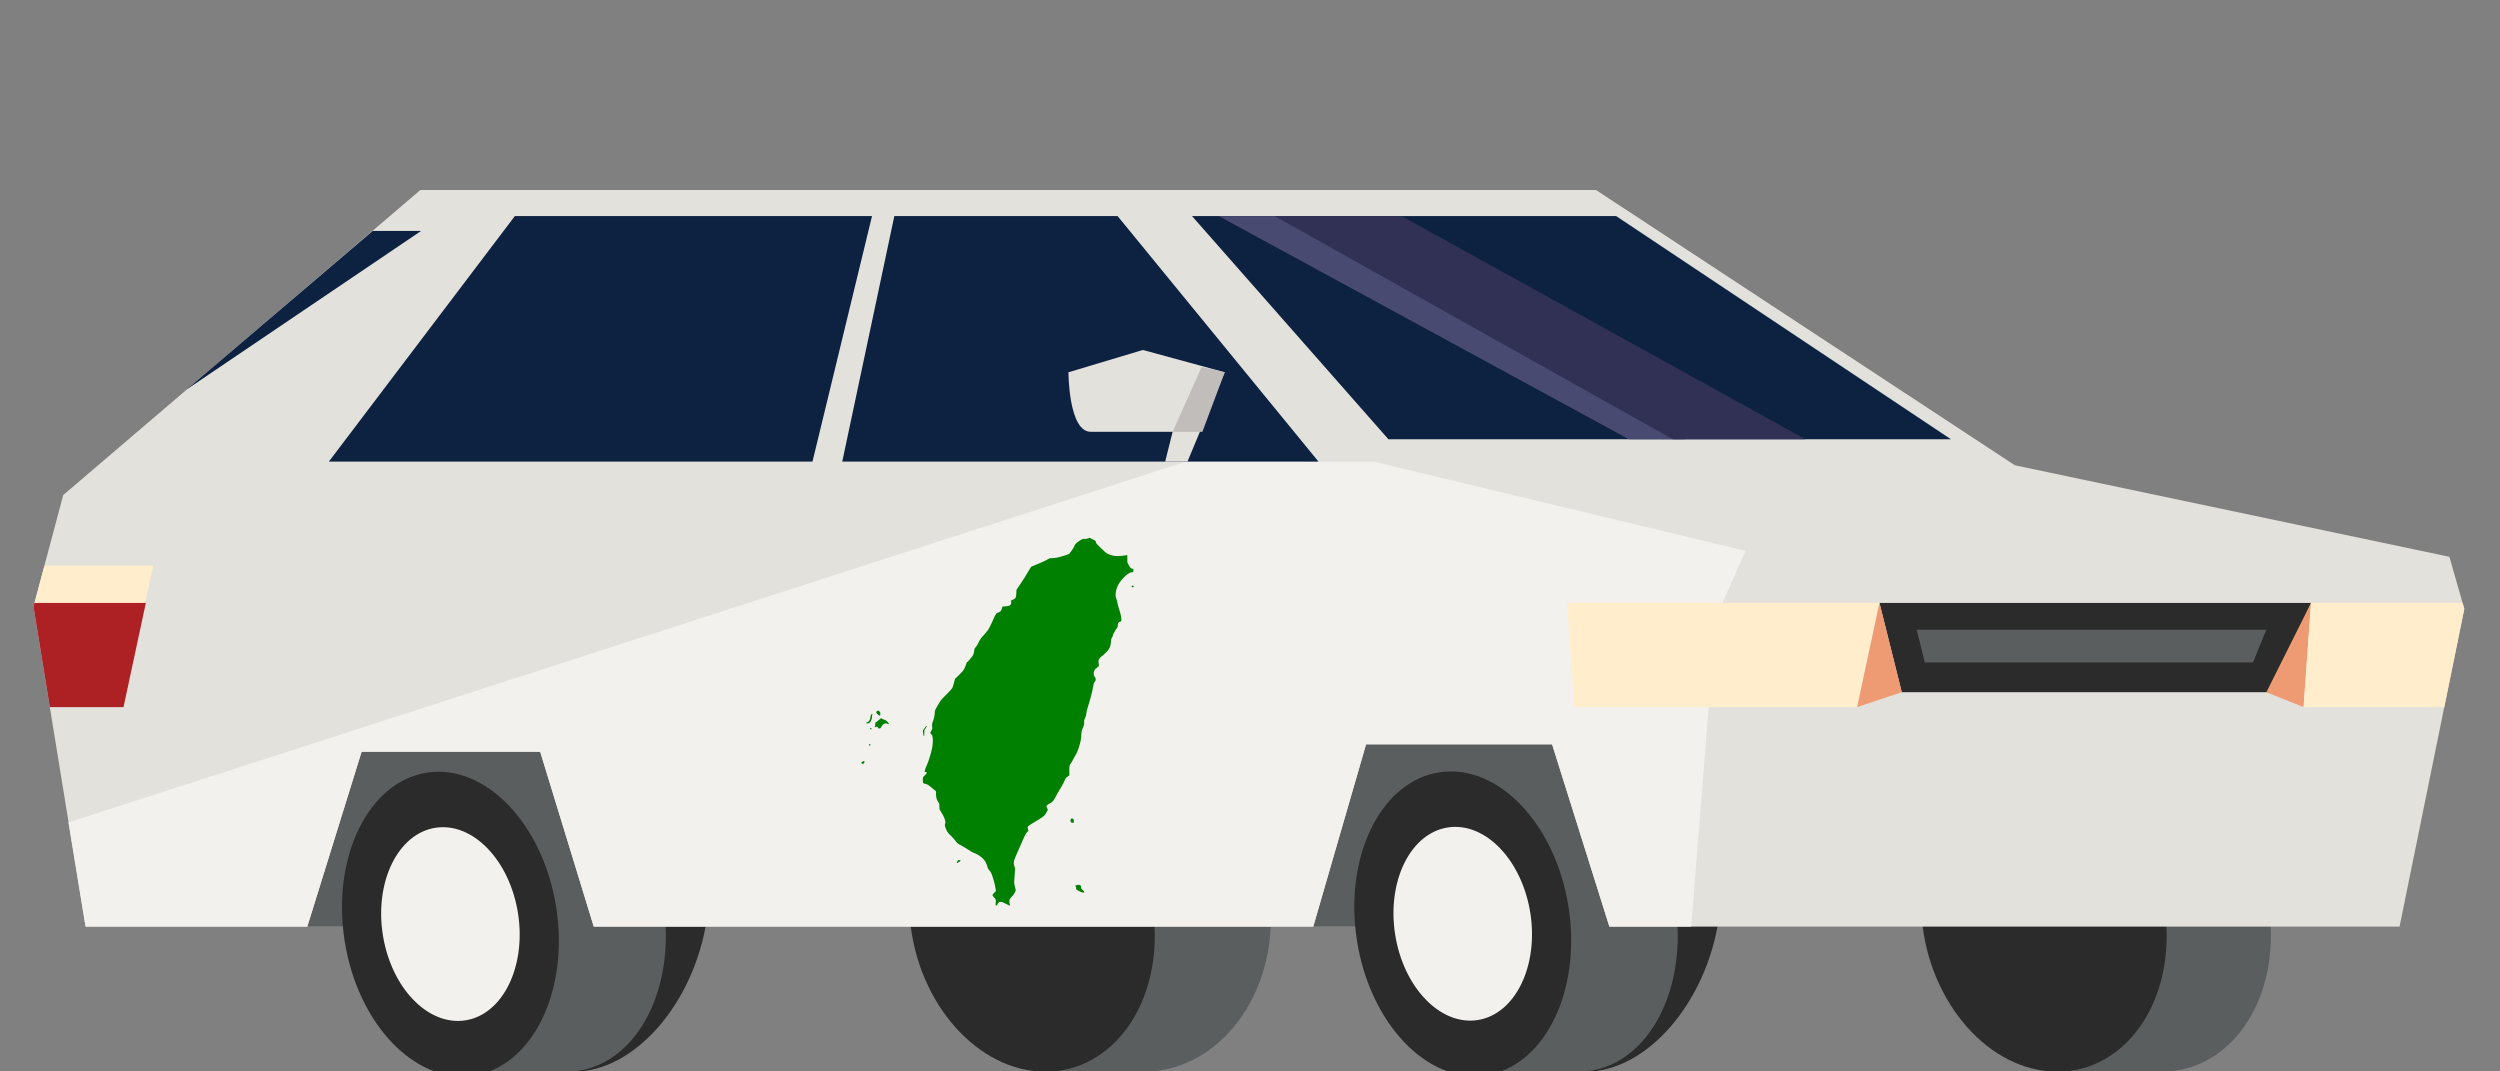 <?xml version="1.0" encoding="UTF-8" standalone="no"?>
<svg
   width="100%"
   height="100%"
   viewBox="0 0 336 144"
   version="1.1"
   xml:space="preserve"
   style="fill-rule:evenodd;clip-rule:evenodd;stroke-linejoin:round;stroke-miterlimit:1.414;"
   id="svg165"
   sodipodi:docname="car-angled-front-right.svg"
   inkscape:version="1.1 (c68e22c387, 2021-05-23)"
   xmlns:inkscape="http://www.inkscape.org/namespaces/inkscape"
   xmlns:sodipodi="http://sodipodi.sourceforge.net/DTD/sodipodi-0.dtd"
   xmlns="http://www.w3.org/2000/svg"
   xmlns:svg="http://www.w3.org/2000/svg"><rect x="0" y="0" width="336" height="144" fill="#808080" stroke="none"/><defs
   id="defs169" /><sodipodi:namedview
   id="namedview167"
   pagecolor="#ffffff"
   bordercolor="#666666"
   borderopacity="1.0"
   inkscape:pageshadow="2"
   inkscape:pageopacity="0.0"
   inkscape:pagecheckerboard="0"
   showgrid="false"
   inkscape:zoom="3.3422619"
   inkscape:cx="168"
   inkscape:cy="71.957257"
   inkscape:window-width="1366"
   inkscape:window-height="705"
   inkscape:window-x="-8"
   inkscape:window-y="-8"
   inkscape:window-maximized="1"
   inkscape:current-layer="svg165" />
    <g
   id="car-angled-front-right"
   transform="matrix(1,0,0,1,-12,0)">
        <g
   transform="matrix(-1,0,0,1,1607,-614.5)"
   id="g4">
            <rect
   x="1378"
   y="711"
   width="176"
   height="28"
   style="fill:rgb(91,94,94);"
   id="rect2" />
        </g>
        <g
   transform="matrix(-1,0,0,1,1581.6,-614.965)"
   id="g18">
            <path
   d="M1486.5,718C1478.3,718 1472.9,727.2 1474.6,738.5C1476.3,749.8 1484.3,759 1492.5,759C1498.5,759 1505.5,759 1505.5,759C1506,756.4 1504.8,741.6 1504.4,738.5C1502.8,727.2 1494.8,718 1486.5,718Z"
   style="fill:rgb(42,43,42);fill-rule:nonzero;"
   id="path6" />
            <path
   d="M1496.8,718C1488.6,718 1481.2,727.2 1480.2,738.5C1479.3,749.8 1485.2,759 1493.5,759C1499.5,759 1506.5,759 1506.5,759C1507.6,756.4 1509.8,741.6 1510,738.5C1511,727.2 1505.1,718 1496.8,718Z"
   style="fill:rgb(91,94,94);fill-rule:nonzero;"
   id="path8" />
            <g
   transform="matrix(0.153,-0.988,0.988,0.153,548.693,2116.78)"
   id="g12">
                <ellipse
   cx="1508.7"
   cy="738.4"
   rx="20.6"
   ry="14.4"
   style="fill:rgb(42,43,42);"
   id="ellipse10" />
            </g>
            <g
   transform="matrix(0.153,-0.988,0.988,0.153,548.693,2116.78)"
   id="g16">
                <ellipse
   cx="1508.7"
   cy="738.4"
   rx="13.1"
   ry="9.2"
   style="fill:rgb(243,241,237);"
   id="ellipse14" />
            </g>
        </g>
        <g
   transform="matrix(-1,0,0,1,1581.6,-614.965)"
   id="g32">
            <path
   d="M1350.5,718C1342.3,718 1336.9,727.2 1338.6,738.5C1340.3,749.8 1348.3,759 1356.5,759C1362.5,759 1369.5,759 1369.5,759C1370,756.4 1368.8,741.6 1368.4,738.5C1366.8,727.2 1358.8,718 1350.5,718Z"
   style="fill:rgb(42,43,42);fill-rule:nonzero;"
   id="path20" />
            <path
   d="M1360.8,718C1352.6,718 1345.2,727.2 1344.2,738.5C1343.3,749.8 1349.2,759 1357.5,759C1363.5,759 1370.5,759 1370.5,759C1371.6,756.4 1373.8,741.6 1374,738.5C1375,727.2 1369.1,718 1360.8,718Z"
   style="fill:rgb(91,94,94);fill-rule:nonzero;"
   id="path22" />
            <g
   transform="matrix(0.153,-0.988,0.988,0.153,433.446,1982.37)"
   id="g26">
                <ellipse
   cx="1372.7"
   cy="738.4"
   rx="20.6"
   ry="14.4"
   style="fill:rgb(42,43,42);"
   id="ellipse24" />
            </g>
            <g
   transform="matrix(0.153,-0.988,0.988,0.153,433.446,1982.37)"
   id="g30">
                <ellipse
   cx="1372.7"
   cy="738.4"
   rx="13.1"
   ry="9.2"
   style="fill:rgb(243,241,237);"
   id="ellipse28" />
            </g>
        </g>
        <g
   transform="matrix(-1,0,0,1,1581.6,-614.965)"
   id="g36">
            <path
   d="M1415.9,718C1406.5,718 1398.9,727.2 1398.8,738.5C1398.8,749.8 1406.4,759 1415.9,759C1422.8,759 1430.8,759 1430.8,759C1431.8,756.4 1432.9,741.6 1432.9,738.5C1433,727.2 1425.3,718 1415.9,718Z"
   style="fill:rgb(91,94,94);fill-rule:nonzero;"
   id="path34" />
        </g>
        <g
   transform="matrix(-1,0,0,1,1581.6,-614.965)"
   id="g40">
            <path
   d="M1432.7,718C1423.6,718 1415.5,727.2 1414.5,738.5C1413.5,749.8 1420,759 1429.1,759C1438.2,759 1446.3,749.8 1447.3,738.5C1448.3,727.2 1441.8,718 1432.7,718Z"
   style="fill:rgb(42,43,42);fill-rule:nonzero;"
   id="path38" />
        </g>
        <g
   transform="matrix(-1,0,0,1,1581.6,-614.965)"
   id="g44">
            <path
   d="M1282.7,718C1273.6,718 1265.5,727.2 1264.5,738.5C1263.5,749.8 1270,759 1279.1,759C1285.7,759 1293.4,759 1293.4,759C1294.6,756.4 1297,741.6 1297.3,738.5C1298.3,727.2 1291.8,718 1282.7,718Z"
   style="fill:rgb(91,94,94);fill-rule:nonzero;"
   id="path42" />
        </g>
        <g
   transform="matrix(-1,0,0,1,1581.6,-614.965)"
   id="g48">
            <path
   d="M1296.7,718C1287.6,718 1279.5,727.2 1278.5,738.5C1277.5,749.8 1284,759 1293.1,759C1302.2,759 1310.3,749.8 1311.3,738.5C1312.3,727.2 1305.8,718 1296.7,718Z"
   style="fill:rgb(42,43,42);fill-rule:nonzero;"
   id="path46" />
        </g>
        <g
   id="Layer_2"
   transform="matrix(-1,0,0,1,1581.6,-614.965)">
            <path
   d="M1561.1,681.5L1513.1,640.5L1355.1,640.5L1298.8,677.5L1240.4,689.8L1238.4,696.8L1247.1,739.5L1353.3,739.5L1361,715L1386,715L1393.1,739.5L1489.8,739.5L1497,716L1521,716L1528.3,739.5L1558.1,739.5L1565.1,696.5L1561.1,681.5Z"
   style="fill:rgb(227,225,220);fill-rule:nonzero;"
   id="path50" />
        </g>
        <g
   id="Layer_6"
   transform="matrix(-1,0,0,1,1581.6,-614.965)">
            <path
   d="M1558.1,739.5L1560.4,725.5L1404,675L1394,677L1385,677L1335,689L1339,698L1342.3,739.5L1353.3,739.5L1361,715L1386,715L1393.1,739.5L1489.8,739.5L1497,716L1521,716L1528.3,739.5L1558.1,739.5Z"
   style="fill:rgb(243,241,237);fill-rule:nonzero;"
   id="path53" />
        </g>
        <g
   transform="matrix(-1,0,0,1,1581.6,-614.965)"
   id="g78">
            <path
   d="M1456.4,677L1392.4,677L1419.4,644L1449.4,644L1456.4,677Z"
   style="fill:rgb(13,34,65);fill-rule:nonzero;"
   id="path56" />
            <path
   d="M1460.4,677L1525.4,677L1500.4,644L1452.4,644L1460.4,677Z"
   style="fill:rgb(13,34,65);fill-rule:nonzero;"
   id="path58" />
            <path
   d="M1307.4,674L1383,674L1409.4,644L1352.4,644L1307.4,674Z"
   style="fill:rgb(13,34,65);fill-rule:nonzero;"
   id="path60" />
            <g
   id="g76">
                <clipPath
   id="_clip1">
                    <path
   d="M1413.2,644L1356.2,644L1313.1,674L1384.1,674L1413.2,644Z"
   id="path62" />
                </clipPath>
                <g
   clip-path="url(#_clip1)"
   id="g67">
                    <path
   d="M1415,639L1347,676L1339.6,676L1403.9,640L1415,639Z"
   style="fill:rgb(72,74,113);fill-rule:nonzero;"
   id="path65" />
                </g>
                <clipPath
   id="_clip2">
                    <path
   d="M1411.2,644L1354.2,644L1313.1,674L1384.1,674L1411.2,644Z"
   id="path69" />
                </clipPath>
                <g
   clip-path="url(#_clip2)"
   id="g74">
                    <path
   d="M1324.6,675.3L1391.2,638.5L1405.8,639.8L1330.5,682L1324.6,675.3Z"
   style="fill:rgb(49,49,85);fill-rule:nonzero;"
   id="path72" />
                </g>
            </g>
        </g>
        <g
   transform="matrix(-1,0,0,1,1581.6,-614.965)"
   id="g82">
            <path
   d="M1513,646L1544.5,667.3L1519.5,646L1513,646Z"
   style="fill:rgb(13,34,65);fill-rule:nonzero;"
   id="path80" />
        </g>
        <g
   transform="matrix(-1,0,0,1,1581.6,-614.965)"
   id="g91">
            <clipPath
   id="_clip3">
                <path
   d="M1561.1,681.5L1513.1,640.5L1355.1,640.5L1298.8,677.5L1240.4,689.8L1238.4,696.8L1247.1,739.5L1353.3,739.5L1361,715L1386,715L1393.1,739.5L1489.8,739.5L1497,716L1521,716L1528.3,739.5L1558.1,739.5L1565.1,696.5L1561.1,681.5Z"
   id="path84" />
            </clipPath>
            <g
   clip-path="url(#_clip3)"
   id="g89">
                <path
   d="M1264,708L1314,708L1317,696L1259,696L1264,708Z"
   style="fill:rgb(42,43,42);fill-rule:nonzero;"
   id="path87" />
            </g>
        </g>
        <g
   transform="matrix(-1,0,0,1,1581.6,-614.965)"
   id="g100">
            <clipPath
   id="_clip4">
                <path
   d="M1561.1,681.5L1513.1,640.5L1355.1,640.5L1298.8,677.5L1240.4,689.8L1238.4,696.8L1247.1,739.5L1353.3,739.5L1361,715L1386,715L1393.1,739.5L1489.8,739.5L1497,716L1521,716L1528.3,739.5L1558.1,739.5L1565.1,696.5L1561.1,681.5Z"
   id="path93" />
            </clipPath>
            <g
   clip-path="url(#_clip4)"
   id="g98">
                <path
   d="M1549,691L1567.4,691L1566.7,696L1550.1,696L1549,691Z"
   style="fill:rgb(255,237,204);fill-rule:nonzero;"
   id="path96" />
            </g>
        </g>
        <g
   transform="matrix(-1,0,0,1,1581.6,-614.965)"
   id="g109">
            <clipPath
   id="_clip5">
                <path
   d="M1561.1,681.5L1513.1,640.5L1355.1,640.5L1298.8,677.5L1240.4,689.8L1238.4,696.8L1247.1,739.5L1353.3,739.5L1361,715L1386,715L1393.1,739.5L1489.8,739.5L1497,716L1521,716L1528.3,739.5L1558.1,739.5L1565.1,696.5L1561.1,681.5Z"
   id="path102" />
            </clipPath>
            <g
   clip-path="url(#_clip5)"
   id="g107">
                <path
   d="M1550,696L1570.2,696L1568.2,710L1553,710L1550,696Z"
   style="fill:rgb(173,32,36);fill-rule:nonzero;"
   id="path105" />
            </g>
        </g>
        <g
   transform="matrix(-1,0,0,1,1581.6,-614.965)"
   id="g118">
            <clipPath
   id="_clip6">
                <path
   d="M1561.1,681.5L1513.1,640.5L1355.1,640.5L1298.8,677.5L1240.4,689.8L1238.4,696.8L1247.1,739.5L1353.3,739.5L1361,715L1386,715L1393.1,739.5L1489.8,739.5L1497,716L1521,716L1528.3,739.5L1558.1,739.5L1565.1,696.5L1561.1,681.5Z"
   id="path111" />
            </clipPath>
            <g
   clip-path="url(#_clip6)"
   id="g116">
                <path
   d="M1320,710L1358,710L1359,696L1317,696L1320,710Z"
   style="fill:rgb(255,237,204);fill-rule:nonzero;"
   id="path114" />
            </g>
        </g>
        <g
   transform="matrix(-1,0,0,1,1581.6,-614.965)"
   id="g127">
            <clipPath
   id="_clip7">
                <path
   d="M1561.1,681.5L1513.1,640.5L1355.1,640.5L1298.8,677.5L1240.4,689.8L1238.4,696.8L1247.1,739.5L1353.3,739.5L1361,715L1386,715L1393.1,739.5L1489.8,739.5L1497,716L1521,716L1528.3,739.5L1558.1,739.5L1565.1,696.5L1561.1,681.5Z"
   id="path120" />
            </clipPath>
            <g
   clip-path="url(#_clip7)"
   id="g125">
                <path
   d="M1260,710L1265,708L1259,696L1260,710Z"
   style="fill:rgb(238,155,116);fill-rule:nonzero;"
   id="path123" />
            </g>
        </g>
        <g
   transform="matrix(-1,0,0,1,1581.6,-614.965)"
   id="g136">
            <clipPath
   id="_clip8">
                <path
   d="M1561.1,681.5L1513.1,640.5L1355.1,640.5L1298.8,677.5L1240.4,689.8L1238.4,696.8L1247.1,739.5L1353.3,739.5L1361,715L1386,715L1393.1,739.5L1489.8,739.5L1497,716L1521,716L1528.3,739.5L1558.1,739.5L1565.1,696.5L1561.1,681.5Z"
   id="path129" />
            </clipPath>
            <g
   clip-path="url(#_clip8)"
   id="g134">
                <path
   d="M1320,710L1314,708L1317,696L1320,710Z"
   style="fill:rgb(238,155,116);fill-rule:nonzero;"
   id="path132" />
            </g>
        </g>
        <g
   transform="matrix(-1,0,0,1,1581.6,-614.965)"
   id="g145">
            <clipPath
   id="_clip9">
                <path
   d="M1561.1,681.5L1513.1,640.5L1355.1,640.5L1298.8,677.5L1240.4,689.8L1238.4,696.8L1247.1,739.5L1353.3,739.5L1361,715L1386,715L1393.1,739.5L1489.8,739.5L1497,716L1521,716L1528.3,739.5L1558.1,739.5L1565.1,696.5L1561.1,681.5Z"
   id="path138" />
            </clipPath>
            <g
   clip-path="url(#_clip9)"
   id="g143">
                <path
   d="M1222,710L1260,710L1259,696L1219,696L1222,710Z"
   style="fill:rgb(255,237,204);fill-rule:nonzero;"
   id="path141" />
            </g>
        </g>
        <g
   transform="matrix(-1,0,0,1,1581.6,-614.965)"
   id="g154">
            <clipPath
   id="_clip10">
                <path
   d="M1561.1,681.5L1513.1,640.5L1355.1,640.5L1298.8,677.5L1240.4,689.8L1238.4,696.8L1247.1,739.5L1353.3,739.5L1361,715L1386,715L1393.1,739.5L1489.8,739.5L1497,716L1521,716L1528.3,739.5L1558.1,739.5L1565.1,696.5L1561.1,681.5Z"
   id="path147" />
            </clipPath>
            <g
   clip-path="url(#_clip10)"
   id="g152">
                <path
   d="M1312,699.6L1265,699.6L1266.8,704L1310.9,704L1312,699.6Z"
   style="fill:rgb(91,94,94);fill-rule:nonzero;"
   id="path150" />
            </g>
        </g>
        <g
   transform="matrix(-1,0,0,1,1581.6,-614.965)"
   id="g158">
            <path
   d="M1410,677L1405,665L1416,662L1426,665C1426,665 1426,673 1423,673C1420,673 1412,673 1412,673L1413,677L1410,677Z"
   style="fill:rgb(227,225,220);fill-rule:nonzero;"
   id="path156" />
        </g>
        <g
   transform="matrix(-1,0,0,1,1581.6,-614.965)"
   id="g162">
            <path
   d="M1408,673L1412,673L1408.1,664.3L1405,665L1408,673Z"
   style="fill:rgb(192,189,186);fill-rule:nonzero;"
   id="path160" />
        </g>
    </g>
<g
   transform="matrix(0.004,0,0,-0.004,115.753,123.46)"
   fill="#000000"
   stroke="none"
   id="g26-1"
   style="fill:#008000"><path
     d="m 7610,12773 c -48,-16 -79,-20 -117,-16 -49,5 -57,3 -127,-41 -126,-78 -185,-134 -201,-189 -13,-45 -147,-245 -184,-275 -16,-13 -175,-65 -331,-107 -58,-16 -140,-29 -211,-33 l -115,-8 -110,-61 c -60,-34 -193,-93 -294,-132 -101,-39 -193,-77 -204,-85 -12,-7 -57,-78 -101,-157 -43,-79 -151,-251 -239,-382 l -160,-238 -7,-123 c -8,-149 -16,-164 -110,-209 l -69,-32 6,-46 c 13,-99 -39,-138 -193,-147 l -92,-5 -16,-33 c -8,-18 -18,-47 -21,-66 -9,-47 -47,-83 -110,-103 -69,-22 -91,-53 -169,-235 -31,-74 -87,-191 -123,-259 -57,-105 -86,-144 -190,-260 -112,-123 -129,-147 -178,-251 -35,-74 -70,-131 -98,-160 -41,-43 -43,-49 -54,-132 -12,-99 -35,-150 -96,-217 -23,-25 -54,-65 -70,-88 -16,-23 -43,-51 -61,-61 -26,-16 -33,-28 -38,-63 -3,-24 -27,-86 -53,-138 -41,-83 -61,-109 -158,-207 -61,-61 -124,-121 -139,-132 -25,-18 -33,-39 -62,-156 -19,-74 -44,-154 -55,-178 -14,-26 -92,-112 -204,-223 -172,-171 -185,-187 -257,-310 -115,-195 -129,-227 -129,-285 0,-88 -21,-192 -57,-285 -37,-92 -43,-143 -28,-222 7,-37 3,-49 -29,-106 -20,-36 -36,-72 -36,-80 0,-9 16,-31 35,-49 32,-30 36,-40 45,-114 12,-93 0,-261 -25,-370 -49,-214 -124,-452 -175,-554 -32,-64 -70,-181 -70,-217 0,-6 15,-10 33,-9 27,1 33,-3 35,-23 3,-18 -11,-37 -62,-85 -71,-66 -70,-65 -67,-209 1,-45 30,-77 68,-77 16,0 51,-11 78,-24 44,-20 83,-49 252,-192 l 43,-35 v -95 c 0,-112 29,-209 81,-274 32,-39 33,-43 33,-139 1,-94 2,-100 35,-152 83,-130 102,-166 131,-241 40,-106 45,-143 26,-197 -14,-41 -13,-48 6,-105 50,-149 79,-192 222,-325 26,-23 73,-77 105,-120 79,-103 91,-112 219,-180 61,-33 166,-96 233,-141 67,-45 144,-90 173,-100 183,-63 348,-194 415,-332 17,-35 39,-96 49,-136 15,-59 27,-81 60,-115 22,-23 52,-64 66,-92 47,-95 142,-434 152,-548 l 7,-67 -57,-55 c -69,-68 -71,-86 -11,-145 65,-64 75,-90 63,-179 -10,-87 -7,-101 25,-101 19,0 26,7 30,29 4,17 19,44 35,62 26,29 35,33 80,32 43,-1 68,-10 149,-56 87,-49 163,-79 163,-63 0,3 -7,31 -15,63 -17,63 -12,123 12,161 8,13 40,49 71,80 57,57 122,169 122,210 0,11 -5,33 -11,49 -6,15 -19,68 -29,117 -16,74 -17,103 -9,173 5,46 14,158 19,248 9,158 8,166 -13,212 -16,36 -21,66 -21,118 1,77 4,88 109,320 37,83 114,259 171,392 93,220 107,248 158,305 38,42 54,67 50,78 -4,8 -12,32 -17,52 -21,72 -13,79 235,227 302,181 321,196 379,301 27,47 51,91 55,99 4,8 -4,34 -19,62 -15,26 -27,52 -27,57 0,23 54,72 105,96 92,42 139,95 209,235 34,69 99,183 144,253 72,110 125,212 185,350 12,26 32,46 74,71 47,27 58,38 56,58 -1,13 -2,83 -3,155 -2,142 9,186 55,234 13,14 47,73 76,130 28,58 67,130 88,160 39,57 103,227 146,390 18,64 29,140 35,235 10,154 15,178 66,297 31,72 34,89 32,157 -3,69 0,83 33,156 28,60 38,99 43,155 3,48 20,118 44,191 22,64 45,140 51,170 7,30 25,93 41,140 30,91 80,312 101,441 9,62 17,84 40,108 51,53 51,125 -1,184 -25,28 -30,43 -30,83 0,107 34,170 123,223 47,28 58,53 46,111 -24,128 -7,177 92,256 237,189 306,295 318,484 6,93 10,112 34,148 15,22 27,46 27,53 0,31 23,90 44,115 13,15 26,40 30,56 3,15 21,44 40,65 46,52 56,74 56,127 0,74 36,125 88,125 11,0 23,7 26,16 20,52 -14,240 -78,426 -25,73 -49,167 -54,209 -6,44 -19,93 -33,120 -48,90 -19,304 61,458 109,209 363,440 473,429 31,-3 32,-2 39,42 9,65 3,80 -31,74 -38,-8 -79,35 -131,137 l -40,81 v 125 c 0,111 -2,124 -16,119 -41,-16 -208,-36 -297,-36 -128,0 -234,22 -332,70 -69,34 -101,60 -242,197 -147,144 -163,162 -169,201 -7,42 -8,43 -108,95 l -101,52 z"
     id="path2"
     style="fill:#008000" /><path
     d="m 9089,11169 c -14,-27 4,-42 41,-33 33,7 34,9 20,33 -14,27 -46,27 -61,0 z"
     id="path4"
     style="fill:#008000" /><path
     d="m 521,6966 c -18,-19 -21,-30 -15,-49 10,-29 110,-111 124,-102 6,3 10,32 10,64 0,55 -2,60 -34,85 -43,32 -56,33 -85,2 z"
     id="path6-7"
     style="fill:#008000" /><path
     d="m 333,6858 c -11,-14 -19,-43 -35,-133 -13,-71 -52,-119 -110,-137 -49,-15 -39,-28 22,-28 43,0 53,4 85,37 19,20 35,46 35,57 0,12 7,30 15,40 9,12 15,42 15,76 0,31 5,61 11,67 13,13 4,33 -15,33 -8,0 -18,-6 -23,-12 z"
     id="path8-8"
     style="fill:#008000" /><path
     d="m 640,6713 c -14,-9 -46,-36 -72,-60 -26,-24 -52,-43 -57,-43 -25,0 -41,-33 -41,-84 0,-28 -5,-57 -12,-64 -8,-8 -8,-15 2,-27 12,-14 15,-14 31,1 27,24 63,15 67,-18 3,-26 7,-28 46,-28 41,0 42,1 80,66 30,52 46,70 79,85 52,23 95,24 119,2 17,-16 20,-16 35,0 16,16 14,20 -36,71 -42,42 -64,56 -110,69 -32,9 -64,23 -71,32 -16,19 -30,19 -60,-2 z"
     id="path10"
     style="fill:#008000" /><path
     d="m 2125,6399 -57,-82 11,-84 c 6,-46 13,-88 16,-93 17,-28 25,0 25,91 v 100 l 40,59 c 39,57 50,90 31,90 -5,0 -35,-37 -66,-81 z"
     id="path12"
     style="fill:#008000" /><path
     d="m 300,6394 c -11,-12 -10,-18 4,-32 16,-16 18,-16 31,2 11,14 12,23 4,33 -15,17 -24,16 -39,-3 z"
     id="path14"
     style="fill:#008000" /><path
     d="m 272,5858 c -19,-19 -15,-48 7,-48 20,0 37,32 26,50 -8,13 -18,13 -33,-2 z"
     id="path16"
     style="fill:#008000" /><path
     d="m 48,5275 c -15,-13 -33,-25 -40,-28 -23,-8 6,-42 40,-45 22,-2 34,3 46,20 37,52 1,93 -46,53 z"
     id="path18"
     style="fill:#008000" /><path
     d="m 7046,3349 c -22,-32 -21,-92 2,-112 10,-10 35,-17 55,-17 h 37 v 59 c 0,62 -8,75 -51,86 -21,5 -30,2 -43,-16 z"
     id="path20-3"
     style="fill:#008000" /><path
     d="m 3248,1956 c -10,-7 -18,-22 -18,-34 0,-11 -7,-23 -16,-26 -8,-3 -12,-10 -9,-16 9,-15 41,-12 55,5 7,9 28,23 47,32 44,21 41,47 -7,50 -19,2 -43,-3 -52,-11 z"
     id="path22-1"
     style="fill:#008000" /><path
     d="m 7233,1124 c -46,-17 -51,-25 -28,-44 9,-8 15,-29 15,-56 0,-43 0,-43 69,-83 81,-47 101,-56 159,-65 40,-6 42,-5 42,18 0,16 -17,40 -55,74 -56,52 -64,69 -42,91 10,10 9,14 -5,22 -10,6 -18,16 -18,24 0,18 -7,22 -55,28 -24,4 -57,0 -82,-9 z"
     id="path24"
     style="fill:#008000" /></g></svg>
